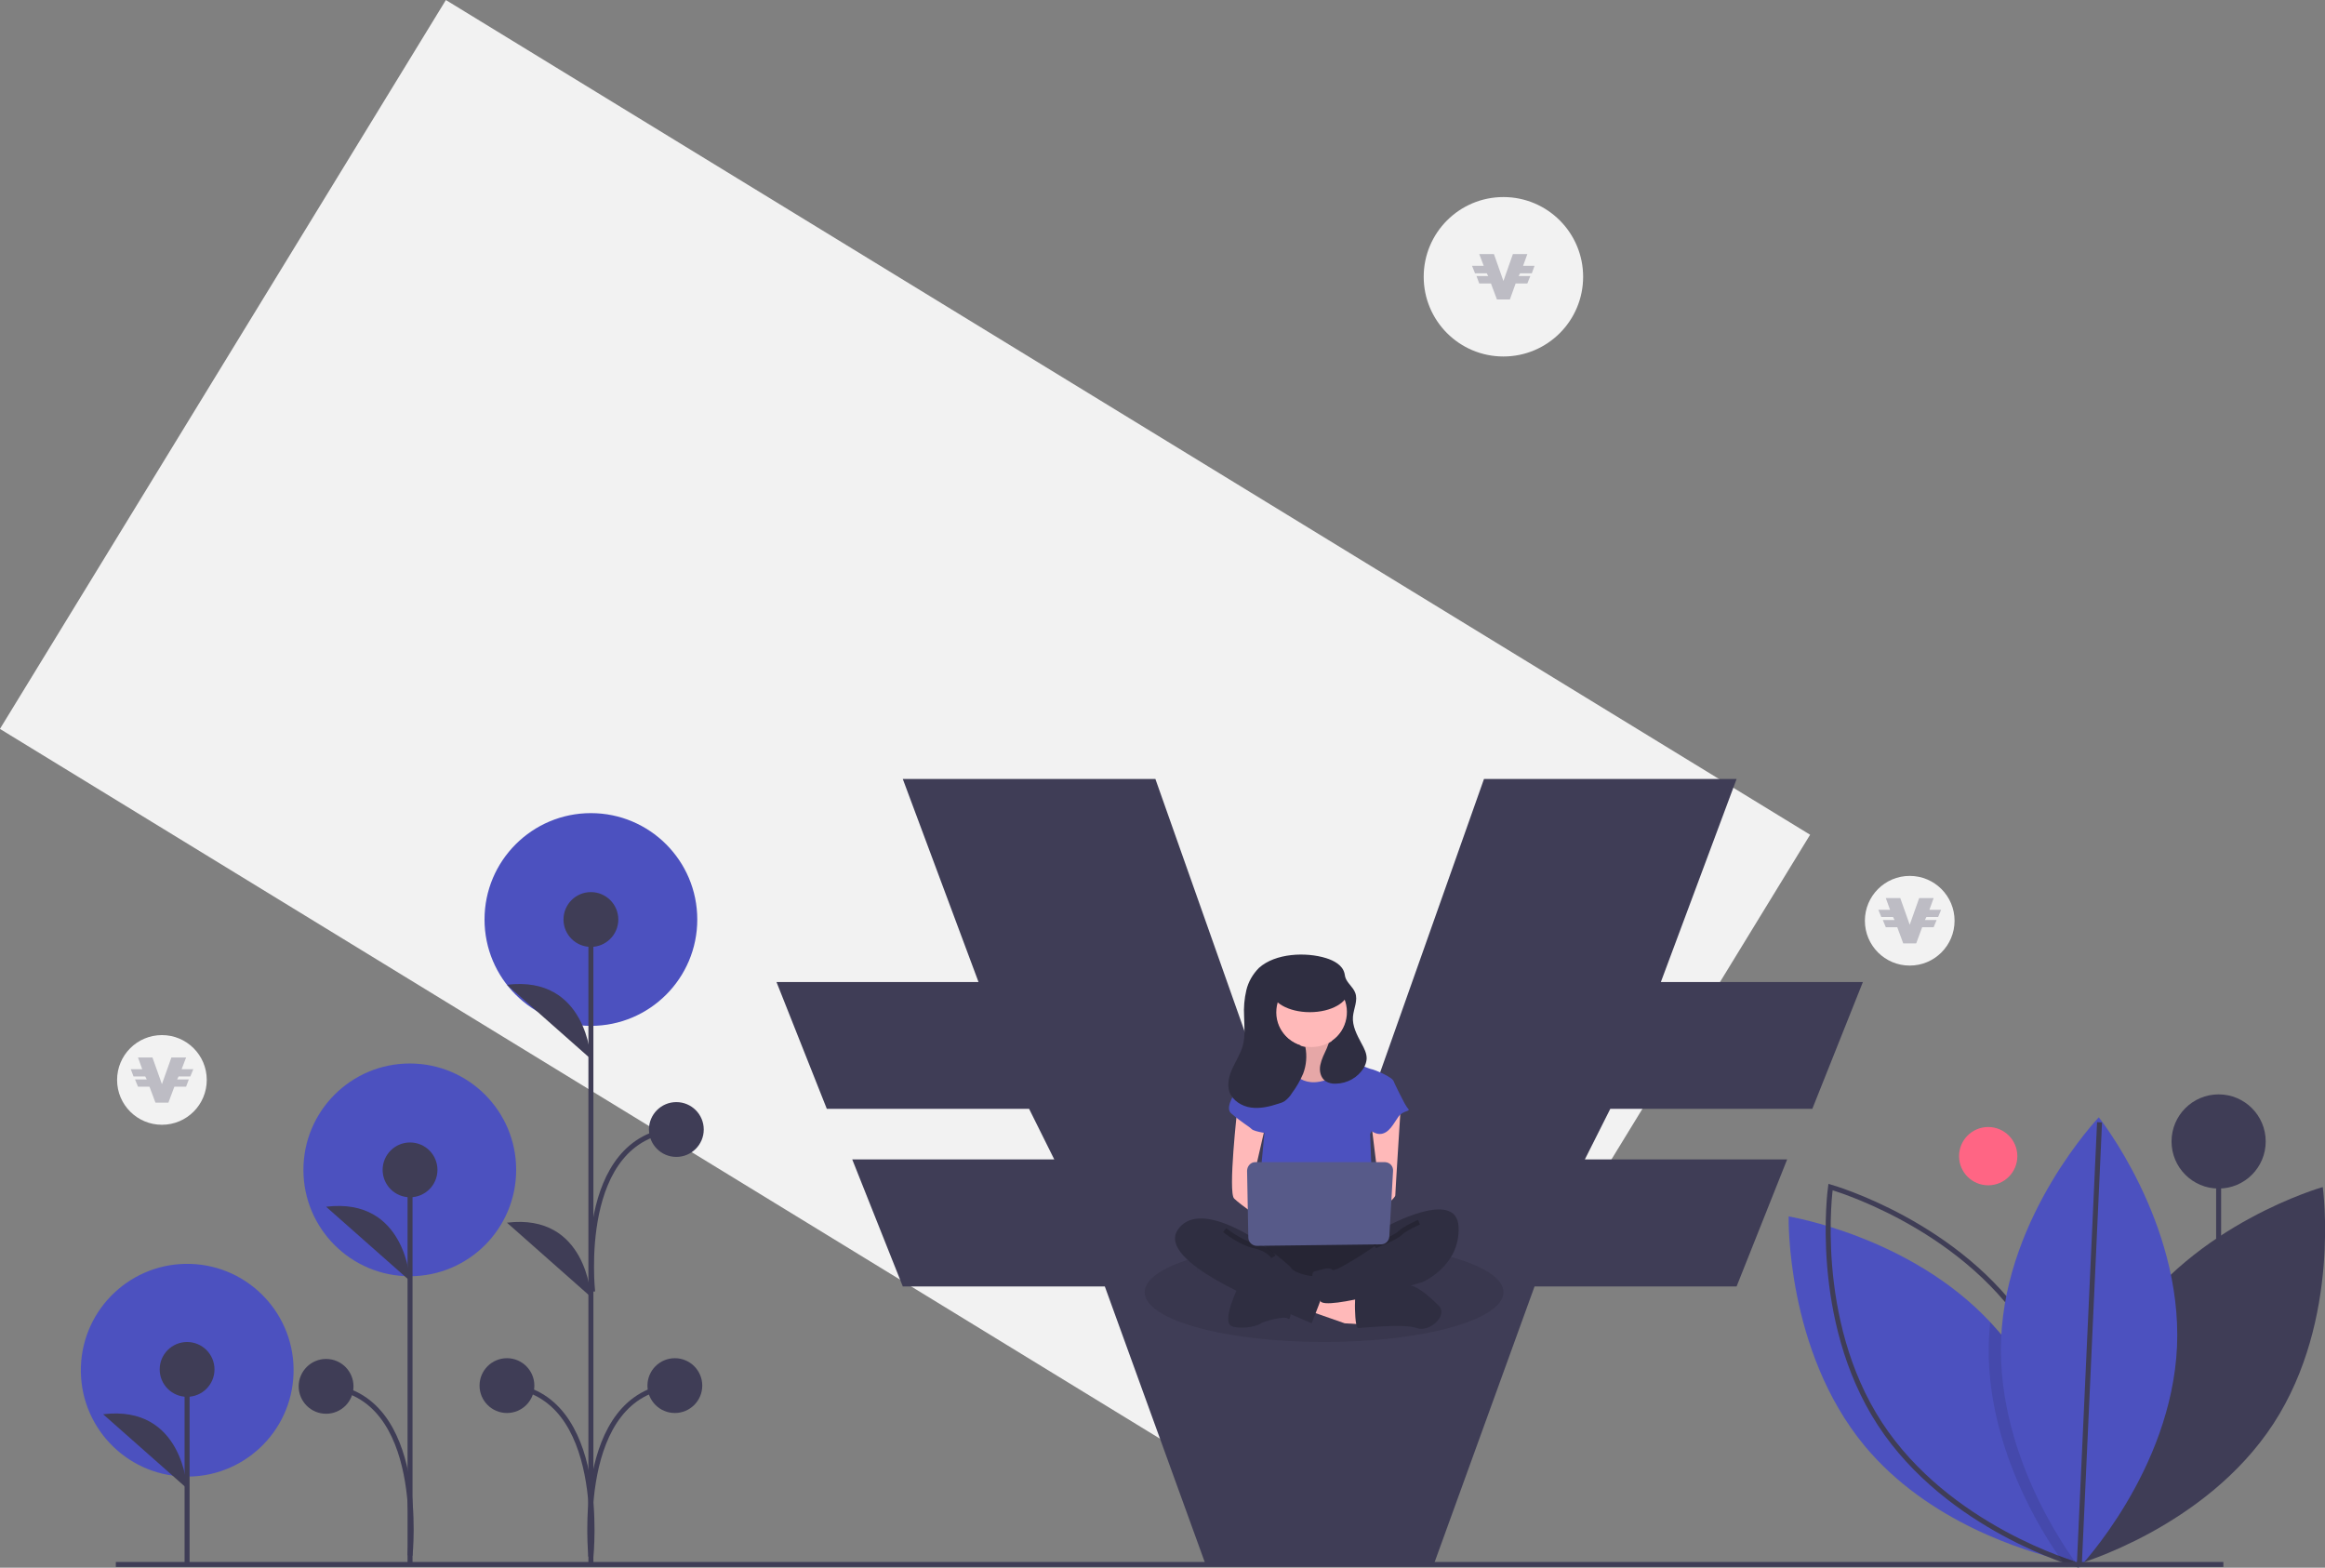 <svg version="1.1" id="b8075969-ef49-4240-a25e-f088236f2735" xmlns="http://www.w3.org/2000/svg" x="0" y="0" viewBox="0 0 933.3 629.3" xml:space="preserve"><rect x="0" y="0" width="933.3" height="629.3" fill="#808080" stroke="none"/><style>.st0{fill:#f2f2f2}.st1{fill-rule:evenodd;clip-rule:evenodd;fill:#3f3d56}.st4{fill:none;stroke:#3f3d56;stroke-width:2;stroke-miterlimit:10}.st5{fill:#3f3d56}.st6{fill:#4c51bf}.st7{opacity:.1;enable-background:new}.st8{fill:#2f2e41}.st9{fill:#ffb9b9}.st11,.st13{enable-background:new}.st11{fill:none;stroke:#000;stroke-width:2;stroke-miterlimit:10;opacity:.2}.st13{opacity:.3}</style><circle class="st0" cx="603.5" cy="111.1" r="32"/><path transform="rotate(-58.54 363.328 313.823)" class="st0" d="M191.8-7.2h343v642h-343z"/><path class="st1" d="M727.5 445.1l20.3-50.9h-81.1l30.4-81.5H595.7l-66 186.5-65.9-186.5H362.4l30.4 81.5h-81.1l20.2 50.9h81.2l10.1 20.3h-81.1l20.3 51h81.1l40.6 112h91.3l40.6-112h81.1l20.3-51h-81.2l10.2-20.3z"/><circle cx="798.1" cy="464.1" r="11.7" fill="#ff6584"/><path class="st4" d="M890.6 591.7V458.2"/><circle class="st5" cx="890.6" cy="458.2" r="18.9"/><path class="st5" d="M853.4 533c-27.3 41.8-19.8 95-19.8 95s51.7-14.6 79-56.5 19.8-95 19.8-95-51.7 14.6-79 56.5z"/><path class="st6" d="M833.5 627.5s-.7-.1-1.9-.4c-1-.2-2.3-.5-4-.9-14.7-3.5-53.6-15.1-79.1-45.8-31.8-38.4-30.5-92.1-30.5-92.1s48.7 7.9 80.9 42.4c1.4 1.5 2.7 3 4.1 4.6 27.7 33.5 30.3 78.5 30.5 89.6v2.6z"/><path class="st4" d="M813.8 533c27.3 41.8 19.8 95 19.8 95s-51.7-14.6-79-56.5-19.8-95-19.8-95 51.7 14.6 79 56.5z"/><path class="st7" d="M833.4 625c-.7.9-1.4 1.6-1.9 2.2-1.2 1.3-1.8 2-1.8 2s-.8-1-2.1-2.9c-7.4-10.3-31.1-46.8-29.2-89 .1-2.2.3-4.4.5-6.6 1.4 1.5 2.7 3 4.1 4.6 27.7 33.5 30.2 78.5 30.4 89.7z"/><path class="st6" d="M873.9 540.4c-2.2 49.9-39.2 88.8-39.2 88.8s-33.5-42-31.4-91.9 39.2-88.8 39.2-88.8 33.5 42 31.4 91.9z"/><path class="st4" d="M834.7 627.8l8.1-177.3M46.5 628h846"/><circle class="st6" cx="237.2" cy="369.1" r="42.7"/><circle class="st6" cx="164.5" cy="469.6" r="42.7"/><circle transform="scale(1) rotate(-88.093 75.14 549.986)" class="st6" cx="75.1" cy="550" r="42.7"/><path class="st4" d="M75.1 627.2v-77.5"/><circle class="st5" cx="75.1" cy="549.7" r="11"/><path class="st5" d="M75.1 597.5s-1.6-33.7-33.7-29.8"/><path class="st4" d="M237.2 627.8V369.2"/><circle class="st5" cx="237.2" cy="369.1" r="11"/><circle class="st5" cx="203.5" cy="556.2" r="11"/><path class="st5" d="M237.2 425.1s-1.6-33.7-33.7-29.8M237.2 520.6s-1.6-33.7-33.7-29.8"/><path class="st4" d="M237.2 624.8s7-65.5-33.7-68.6"/><circle class="st5" cx="270.9" cy="556.2" r="11"/><path class="st4" d="M237.2 624.8s-7-65.5 33.7-68.6"/><circle class="st5" cx="271.5" cy="453.4" r="11"/><path class="st4" d="M237.9 518.5s-7-62 33.7-65.1M164.6 627.4V469.6"/><circle class="st5" cx="164.6" cy="469.6" r="11"/><path class="st5" d="M164.6 514.2s-1.6-33.7-33.7-29.8"/><path class="st4" d="M164.6 624.4s7-64.8-33.7-67.9"/><circle class="st5" cx="130.9" cy="556.5" r="11"/><circle class="st0" cx="766.6" cy="369.6" r="18"/><path class="st7" d="M565 501c-23 10.4-52.5 9.7-52.5 9.7h-32v-6.1c13-3.6 31.1-5.9 51-5.9 11.2-.1 22.4.7 33.5 2.3z"/><path class="st7" d="M603.5 518.7c0 11.1-32.2 20-72 20s-72-8.9-72-20c0-5.5 8-10.5 21-14.1v6.1h32s29.6.7 52.5-9.7c22.9 3.3 38.5 10 38.5 17.7z"/><path class="st8" d="M510 394.1h30.6v30.7H510z"/><path class="st9" d="M521.4 415.8s2.5 8.9-1.9 9.5c-2.8.4-5.4 1.5-7.6 3.2l8.2 10.8h15.2l9.5-9.5s-12.7-9.5-10.1-15.2-13.3 1.2-13.3 1.2z"/><path class="st7" d="M521.4 415.8s2.5 8.9-1.9 9.5c-2.8.4-5.4 1.5-7.6 3.2l8.2 10.8h15.2l9.5-9.5s-12.7-9.5-10.1-15.2-13.3 1.2-13.3 1.2z"/><path class="st9" d="M525.2 526.1l14.6 5.1 10.2.6-.7-8.8-20.9-6.2z"/><path class="st8" d="M543.9 524.2s0 8.9 1.3 8.9 18.4-1.9 23.5 0c5.1 1.9 12.7-5.1 8.9-8.9-3.8-3.8-10-9.5-13.9-8.2s-19.7 4.4-19.7 4.4l-.1 3.8zM497.3 516s-7.6 15.2-2.5 16.5c5.1 1.3 10.8-.6 11.4-1.3.6-.6 9.5-3.2 10.8-1.9 1.3 1.3 1.3-5.1 1.3-5.1l-21-8.2zM503.7 495.1s-12 16.5-3.2 20.9c8.9 4.4 51.3 4.4 54.5 0 3.2-4.4 4.4-18.4 0-19.7s-51.3-1.2-51.3-1.2z"/><path d="M503.7 495.1s-12 16.5-3.2 20.9c8.9 4.4 51.3 4.4 54.5 0 3.2-4.4 4.4-18.4 0-19.7s-51.3-1.2-51.3-1.2z" opacity=".2"/><circle class="st9" cx="526.5" cy="405.7" r="14.6"/><path class="st6" d="M503.7 428.5l12.7-2.5s3.2 10.1 13.3 8.2 12.7-8.2 12.7-8.2 7.6 3.2 8.2 3.2 8.9 3.2 8.9 5.1-9.5 20.9-9.5 20.9l1.3 34.2-46.9-1.3 3.2-33.6-3.9-26z"/><path class="st9" d="M496.7 445s-3.8 33.6-1.3 36.1 12.7 9.5 12.7 9.5V483l-5.1-9.5 5.1-22.2-11.4-6.3zM562.3 444s-2.2 34.5-2.2 35.8-5.7 5.7-7.6 5.7-3.2-3.2-3.2-3.2l4.4-5.1-3.2-26 11.8-7.2z"/><path class="st8" d="M556.3 492.5s28.5-15.8 29.2 0-14.6 22.2-14.6 22.2-39.3 11.8-40.9 7.5-4.8-11.3-2.2-11.9 5.7-1.9 7-.6 17.1-9.5 17.1-9.5l4.4-7.7z"/><path class="st11" d="M569.6 490.6s-5.7 2.5-7.6 4.4-10.1 5.1-10.1 5.1"/><path class="st6" d="M507.5 429.8l-3.8-1.3s-13.9 14.6-9.5 18.4 7 5.1 8.2 6.3 7.6 1.9 7.6 1.9l-2.5-25.3zM553.8 432.9l5.7 1.3s4.4 9.5 5.7 10.8-1.9.6-3.8 3.2-3.8 7-7.6 7-8.9-6.3-8.9-6.3l8.9-16z"/><path class="st8" d="M505 498.2s-24.1-17.1-32.3-4.4 35.5 29.8 41.8 32.3 12 5.1 12 5.1 5.7-13.9 5.7-16.5c0-2.5-4.4-2.5-5.7-2.5s-7-1.3-8.2-3.2-13.3-10.8-13.3-10.8z"/><path class="st11" d="M491.6 493.8s6.3 5.1 12 6.3 7.6 4.4 7.6 4.4"/><path d="M500.6 470l.5 26.8c0 1.8 1.6 3.3 3.4 3.3l49.9-.6c1.8 0 3.2-1.4 3.3-3.2l1.5-26.3c.1-1.9-1.3-3.4-3.2-3.5h-52.2c-1.7 0-3.2 1.6-3.2 3.5 0-.1 0-.1 0 0z" fill="#575a89"/><path class="st8" d="M494.8 428.7c1.4-3 3.2-5.8 4.1-9 1-3.8.6-7.8.5-11.8-.2-3.5.1-7 .9-10.4.8-3.4 2.6-6.5 5.1-9 6.6-5.9 18.8-6.4 26.9-3.9 3.2 1 6.6 2.8 7.4 6.1l.3 1.5c.7 2.4 3.1 3.9 4 6.3 1.2 3-.6 6.3-.9 9.6-.3 3.8 1.6 7.3 3.4 10.7 1.1 2 2.2 4.1 2.1 6.3-.1 1.2-.5 2.4-1.1 3.5-2.4 3.9-6.6 6.3-11.2 6.4-1.5.1-2.9-.2-4.2-1-2-1.4-2.6-4.1-2.1-6.5s1.6-4.5 2.6-6.7c.3-.7.5-1.4.8-2.1 6.8-3.8 9.3-12.5 5.5-19.3-3.8-6.8-12.5-9.3-19.3-5.5-6.8 3.8-9.3 12.5-5.5 19.3 2.1 3.7 5.7 6.3 9.9 7.1.7 3.6.4 7.3-.9 10.7-1.2 2.8-2.7 5.4-4.5 7.8-.7 1.2-1.7 2.3-2.9 3.2-.8.5-1.6.8-2.4 1-3.6 1.2-7.4 2.1-11.1 1.6s-7.4-2.8-8.7-6.3c-1-3.2-.1-6.6 1.3-9.6z"/><ellipse class="st8" cx="525.8" cy="397.5" rx="15.5" ry="8.8"/><circle class="st0" cx="65" cy="433.5" r="18"/><g class="st13"><path class="st1" d="M76.4 432.1l1.2-2.9h-4.7l1.8-4.7h-5.9L65 435.2l-3.8-10.7h-5.8l1.7 4.7h-4.6l1.1 2.9h4.7l.6 1.2h-4.7l1.2 2.9H60l2.4 6.4h5.2l2.4-6.4h4.7l1.1-2.9h-4.7l.6-1.2z"/></g><g class="st13"><path class="st1" d="M614.9 109.7l1.1-3h-4.6l1.7-4.7h-5.8l-3.8 10.8-3.8-10.8h-5.9l1.8 4.7h-4.7l1.2 3h4.7l.6 1.1h-4.7l1.1 3h4.7l2.4 6.4h5.2l2.3-6.4h4.7l1.2-3h-4.7l.6-1.1z"/></g><g class="st13"><path class="st1" d="M778 368.1l1.2-2.9h-4.7l1.7-4.7h-5.8l-3.8 10.7-3.8-10.7H757l1.7 4.7H754l1.2 2.9h4.7l.6 1.2h-4.7l1.2 2.9h4.6l2.4 6.5h5.2l2.4-6.5h4.6l1.2-2.9h-4.7l.6-1.2z"/></g></svg>